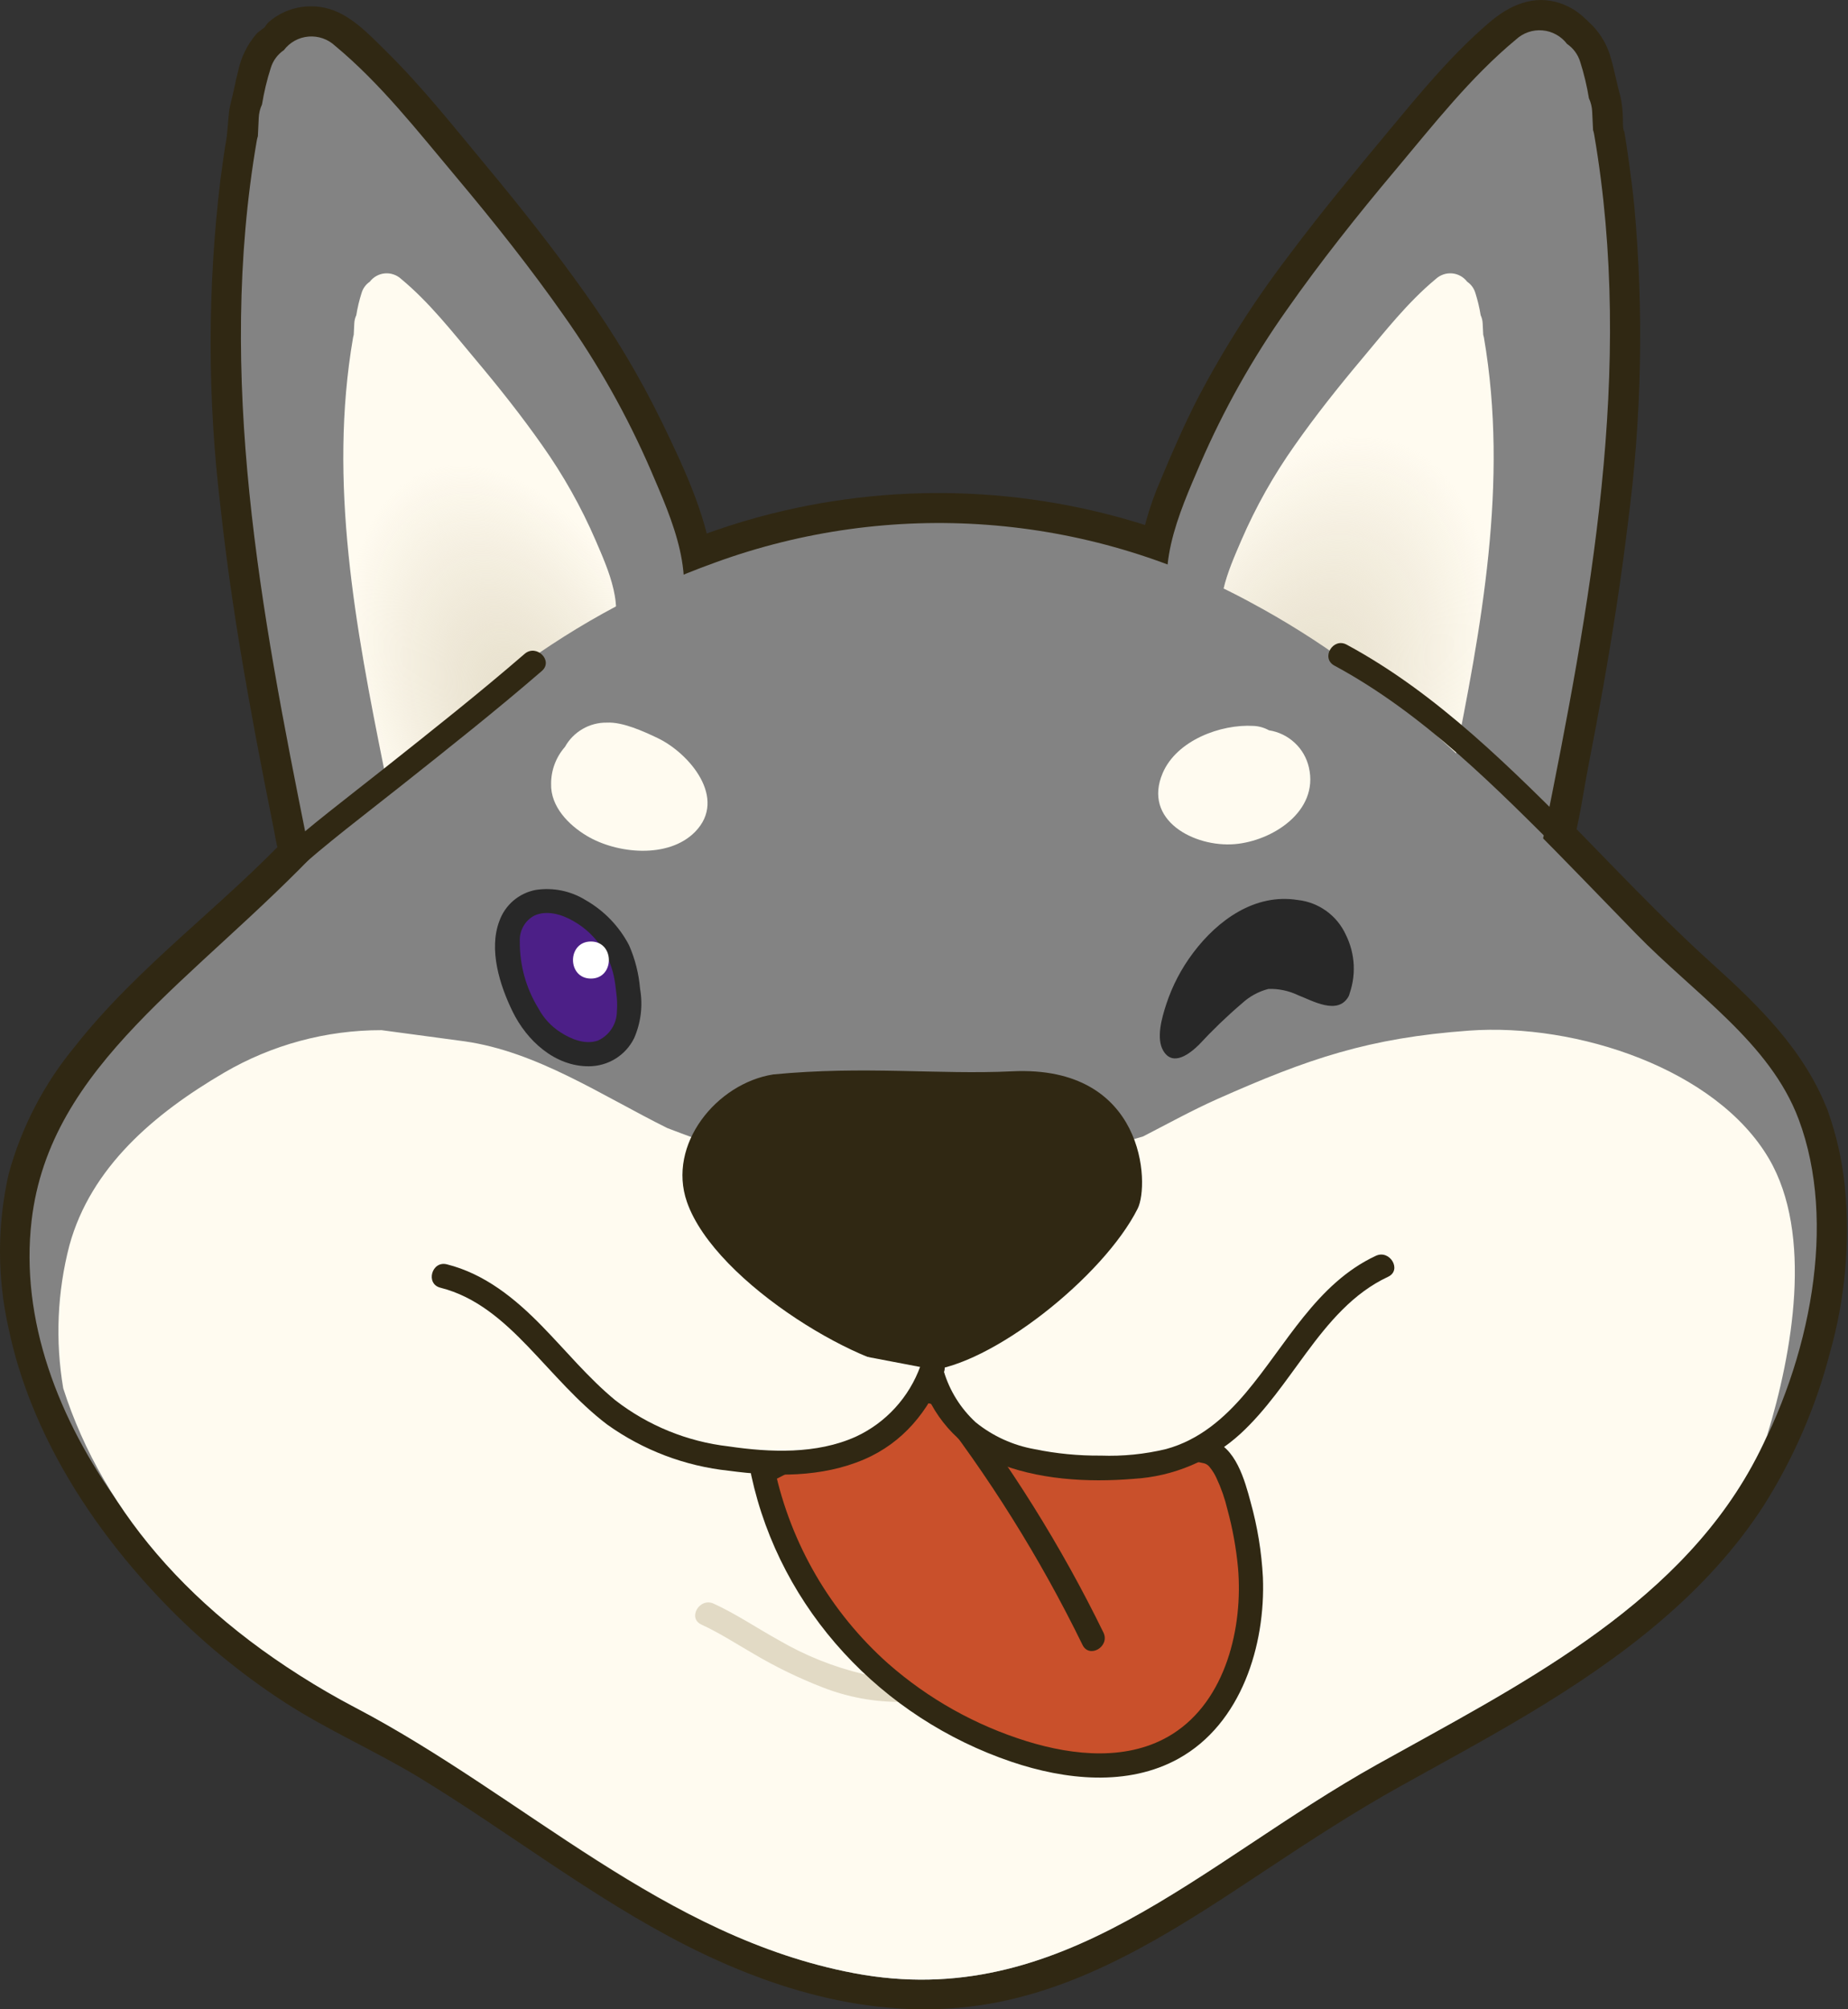 <svg width="46" height="50" viewBox="0 0 46 50" fill="none" xmlns="http://www.w3.org/2000/svg">
<rect x="0" y="0" width="46" height="50" fill="#333333" stroke="none"/>
<path d="M44.772 27.853C44.056 25.943 42.18 24.735 40.717 23.229C39.885 22.372 39.125 21.585 38.408 20.859C38.413 20.841 38.419 20.825 38.423 20.806C39.582 15.056 40.69 9.202 39.681 3.343L39.681 3.34C39.667 3.199 39.646 2.971 39.633 2.829C39.635 2.697 39.607 2.565 39.551 2.445C39.501 2.139 39.429 1.836 39.334 1.54C39.279 1.358 39.164 1.201 39.006 1.094C38.934 0.998 38.842 0.918 38.736 0.86C38.63 0.801 38.513 0.766 38.393 0.756C38.273 0.746 38.152 0.761 38.038 0.801C37.924 0.841 37.82 0.904 37.732 0.986C36.598 1.927 35.68 3.106 34.736 4.23C33.737 5.418 32.772 6.636 31.89 7.913C31.084 9.082 30.396 10.328 29.837 11.633C29.52 12.371 29.148 13.22 29.063 14.054C25.441 12.691 21.45 12.67 17.814 13.995C17.541 14.092 17.276 14.197 17.016 14.307C16.953 13.451 16.573 12.574 16.247 11.812C15.682 10.492 14.987 9.232 14.172 8.05C13.292 6.779 12.331 5.566 11.337 4.383C10.393 3.26 9.475 2.081 8.341 1.14C8.253 1.058 8.149 0.994 8.035 0.955C7.921 0.915 7.8 0.9 7.68 0.91C7.559 0.92 7.443 0.955 7.337 1.013C7.231 1.072 7.139 1.151 7.066 1.248C6.909 1.355 6.793 1.512 6.739 1.694C6.644 1.99 6.571 2.292 6.521 2.599C6.466 2.719 6.438 2.85 6.44 2.983C6.427 3.124 6.405 3.352 6.392 3.494L6.392 3.497C5.383 9.356 6.491 15.21 7.65 20.96C7.671 21.069 7.714 21.172 7.778 21.263C4.961 24.277 1.243 26.406 0.805 30.188C0.234 35.107 4.55 40.394 8.861 42.501C13.148 44.597 16.521 48.206 21.263 49.102C26.428 50.078 29.85 46.381 34.283 43.905C37.705 41.994 41.633 40.06 43.605 36.489C45.075 33.827 45.731 30.413 44.772 27.853Z" fill="#838383"/>
<path d="M45.501 27.652C44.916 26.129 43.767 25.016 42.578 23.944C41.308 22.796 40.144 21.544 38.942 20.326L39.137 21.06C39.319 20.417 39.408 19.732 39.535 19.076C39.661 18.43 39.782 17.785 39.898 17.138C40.14 15.778 40.353 14.414 40.518 13.043C40.866 10.413 40.92 7.752 40.679 5.11C40.642 4.748 40.596 4.387 40.546 4.026C40.526 3.879 40.505 3.731 40.482 3.584C40.469 3.502 40.456 3.42 40.443 3.339C40.435 3.289 40.427 3.24 40.418 3.191C40.403 3.098 40.407 3.126 40.43 3.275C40.384 3.221 40.401 2.976 40.395 2.894C40.39 2.723 40.369 2.552 40.331 2.384C40.245 2.083 40.193 1.773 40.104 1.471C40.025 1.16 39.866 0.874 39.643 0.641C39.597 0.596 39.367 0.37 39.497 0.505C39.464 0.472 39.434 0.44 39.399 0.409C39.236 0.263 39.045 0.152 38.839 0.082C38.169 -0.148 37.563 0.137 37.06 0.569C36.122 1.374 35.335 2.334 34.548 3.281C33.713 4.285 32.881 5.29 32.098 6.336C31.237 7.462 30.473 8.658 29.814 9.912C29.479 10.568 29.183 11.241 28.901 11.921C28.602 12.6 28.403 13.318 28.308 14.053L29.264 13.325C26.15 12.175 22.767 11.959 19.532 12.704C18.603 12.918 17.694 13.21 16.815 13.579L17.772 14.307C17.657 12.972 17.058 11.707 16.481 10.515C15.93 9.385 15.285 8.304 14.553 7.282C13.784 6.201 12.962 5.159 12.114 4.14C11.304 3.166 10.513 2.163 9.609 1.273C9.18 0.851 8.699 0.327 8.09 0.195C7.741 0.118 7.377 0.159 7.054 0.311C6.915 0.376 6.787 0.461 6.674 0.563C6.649 0.585 6.536 0.746 6.633 0.634C6.564 0.713 6.457 0.765 6.383 0.843C6.158 1.105 6.002 1.42 5.931 1.758C5.891 1.908 5.856 2.06 5.826 2.213C5.787 2.417 5.72 2.606 5.698 2.815C5.686 2.93 5.678 3.045 5.668 3.16C5.662 3.225 5.653 3.29 5.649 3.355C5.634 3.603 5.689 3.155 5.655 3.345C5.587 3.721 5.536 4.1 5.486 4.479C5.161 7.18 5.162 9.91 5.488 12.611C5.655 14.146 5.888 15.674 6.158 17.194C6.29 17.939 6.429 18.681 6.575 19.423C6.651 19.809 6.727 20.196 6.805 20.582C6.878 20.946 6.92 21.325 7.125 21.644L7.244 20.729C5.523 22.562 3.432 24.049 1.872 26.032C1.098 26.964 0.532 28.051 0.214 29.221C-0.073 30.491 -0.071 31.81 0.219 33.08C0.763 35.659 2.273 38.009 4.085 39.886C4.989 40.824 5.998 41.656 7.091 42.365C8.167 43.061 9.348 43.572 10.443 44.238C12.678 45.598 14.75 47.228 17.089 48.415C19.501 49.639 22.178 50.361 24.877 49.816C27.331 49.32 29.467 47.889 31.519 46.529C32.613 45.804 33.711 45.087 34.859 44.449C35.943 43.846 37.035 43.257 38.098 42.618C40.328 41.277 42.477 39.675 43.905 37.461C44.644 36.291 45.198 35.014 45.547 33.675C45.928 32.332 46.056 30.93 45.923 29.54C45.859 28.896 45.717 28.262 45.501 27.652C45.443 27.462 45.315 27.302 45.142 27.203C44.969 27.105 44.765 27.077 44.572 27.125C44.379 27.18 44.216 27.308 44.117 27.482C44.018 27.655 43.992 27.861 44.044 28.054C44.479 29.237 44.545 30.311 44.411 31.604C44.384 31.873 44.346 32.119 44.279 32.461C44.214 32.789 44.136 33.113 44.046 33.435C43.955 33.758 43.852 34.078 43.737 34.393C43.615 34.728 43.533 34.93 43.4 35.22C43.138 35.801 42.828 36.359 42.474 36.889C42.389 37.014 42.301 37.138 42.211 37.26C42.212 37.26 42.061 37.457 42.147 37.347C42.1 37.407 42.053 37.466 42.005 37.524C41.815 37.758 41.615 37.984 41.407 38.202C40.99 38.64 40.545 39.051 40.076 39.433C39.802 39.659 39.719 39.722 39.447 39.922C39.201 40.103 38.951 40.279 38.697 40.45C36.652 41.83 34.411 42.875 32.332 44.196C31.283 44.861 30.262 45.57 29.212 46.233C28.706 46.553 28.193 46.861 27.666 47.146C27.408 47.286 27.147 47.42 26.883 47.545C26.751 47.608 26.619 47.668 26.486 47.727C26.478 47.73 26.258 47.822 26.4 47.764C26.333 47.791 26.266 47.819 26.199 47.845C25.663 48.057 25.11 48.225 24.547 48.345C24.404 48.375 24.262 48.401 24.119 48.425C24.106 48.426 23.868 48.46 24.03 48.439C23.957 48.448 23.884 48.457 23.811 48.464C23.514 48.494 23.215 48.509 22.916 48.508C22.605 48.507 22.295 48.489 21.986 48.455C21.988 48.456 21.73 48.422 21.869 48.442C21.788 48.431 21.707 48.417 21.627 48.404C21.466 48.376 21.306 48.345 21.147 48.31C20.525 48.174 19.914 47.992 19.319 47.767C17.116 46.937 14.939 45.375 12.889 44.013C11.831 43.291 10.733 42.629 9.601 42.03C9.073 41.758 8.546 41.496 8.042 41.181C7.787 41.022 7.538 40.855 7.294 40.681C7.17 40.593 7.047 40.502 6.925 40.41C6.893 40.39 6.863 40.367 6.835 40.34C6.775 40.292 6.714 40.245 6.654 40.196C5.672 39.402 4.784 38.498 4.009 37.502C4.086 37.602 3.929 37.395 3.934 37.403C3.887 37.339 3.84 37.275 3.793 37.211C3.7 37.083 3.609 36.954 3.52 36.823C3.343 36.563 3.175 36.297 3.014 36.026C2.856 35.758 2.707 35.484 2.567 35.205C2.497 35.067 2.431 34.928 2.366 34.787C2.334 34.718 2.303 34.647 2.272 34.577C2.255 34.544 2.241 34.51 2.23 34.475C2.006 33.915 1.826 33.339 1.692 32.752C1.66 32.607 1.632 32.462 1.607 32.316C1.595 32.243 1.583 32.17 1.573 32.097C1.596 32.258 1.563 32.018 1.562 32.007C1.529 31.716 1.512 31.424 1.51 31.132C1.508 30.841 1.522 30.55 1.553 30.26C1.554 30.245 1.588 30.009 1.562 30.175C1.573 30.105 1.585 30.035 1.598 29.965C1.623 29.827 1.653 29.69 1.688 29.554C1.759 29.288 1.845 29.027 1.946 28.771C2.026 28.562 1.881 28.902 1.976 28.7C2.005 28.638 2.033 28.576 2.063 28.515C2.122 28.392 2.185 28.271 2.251 28.151C2.385 27.911 2.531 27.678 2.687 27.451C2.766 27.337 2.848 27.225 2.931 27.113C3.068 26.928 2.839 27.223 2.985 27.044C3.029 26.989 3.073 26.934 3.118 26.88C3.488 26.435 3.881 26.01 4.296 25.606C5.164 24.748 6.09 23.952 6.981 23.118C7.437 22.69 7.884 22.253 8.312 21.797C8.428 21.677 8.502 21.524 8.524 21.359C8.545 21.194 8.512 21.027 8.431 20.882C8.425 20.874 8.354 20.711 8.381 20.802C8.418 20.922 8.351 20.623 8.359 20.663C8.329 20.518 8.301 20.373 8.272 20.229C8.207 19.907 8.143 19.585 8.08 19.263C7.956 18.634 7.836 18.005 7.72 17.375C7.499 16.169 7.29 14.93 7.134 13.733C6.778 11.221 6.676 8.68 6.828 6.147C6.87 5.558 6.929 4.956 7.012 4.385C7.055 4.088 7.113 3.792 7.148 3.494C7.162 3.37 7.171 3.245 7.183 3.121C7.187 3.075 7.191 3.029 7.196 2.983C7.211 2.815 7.166 2.997 7.222 2.867C7.307 2.591 7.375 2.311 7.427 2.027C7.436 1.996 7.467 1.815 7.45 1.932L7.468 1.901C7.497 1.854 7.491 1.858 7.452 1.911L7.499 1.863C7.422 1.919 7.431 1.911 7.524 1.84C7.575 1.794 7.623 1.744 7.668 1.692C7.596 1.755 7.752 1.643 7.757 1.641C7.587 1.718 7.762 1.648 7.761 1.654L7.69 1.665C7.767 1.668 7.777 1.666 7.722 1.657C7.609 1.622 7.825 1.688 7.821 1.686C7.768 1.667 7.75 1.63 7.835 1.703C7.742 1.624 7.889 1.743 7.91 1.761C8.036 1.868 8.159 1.978 8.28 2.091C9.107 2.903 9.882 3.766 10.601 4.676C11.357 5.583 12.105 6.489 12.803 7.431C13.601 8.49 14.313 9.612 14.93 10.785C15.084 11.084 15.231 11.386 15.371 11.691C15.492 11.954 15.636 12.285 15.724 12.499C15.986 13.074 16.167 13.682 16.26 14.307C16.297 14.734 16.724 15.241 17.217 15.035C20.08 13.815 23.242 13.472 26.301 14.051C27.173 14.226 28.029 14.47 28.862 14.781C29.37 14.97 29.769 14.494 29.819 14.053C29.913 13.516 30.071 12.991 30.289 12.491C30.474 12.033 30.715 11.492 30.954 11.005C31.482 9.937 32.095 8.913 32.788 7.943C33.468 6.983 34.184 6.072 34.935 5.165C35.679 4.267 36.41 3.35 37.216 2.508C37.403 2.312 37.595 2.121 37.793 1.937C37.892 1.845 37.992 1.755 38.095 1.666C38.148 1.613 38.206 1.565 38.266 1.52C38.162 1.586 38.406 1.476 38.252 1.532C38.295 1.517 38.34 1.505 38.385 1.497C38.192 1.532 38.388 1.503 38.383 1.511L38.312 1.501C38.384 1.524 38.395 1.524 38.346 1.502C38.265 1.43 38.429 1.554 38.43 1.554C38.27 1.431 38.737 1.825 38.6 1.727C38.502 1.658 38.71 1.84 38.587 1.715L38.623 1.779C38.594 1.712 38.598 1.729 38.633 1.829C38.704 2.098 38.747 2.379 38.823 2.646C38.836 2.693 38.86 2.738 38.873 2.786C38.844 2.678 38.877 2.823 38.88 2.862C38.891 2.999 38.904 3.137 38.919 3.275C38.981 3.864 39.095 4.429 39.157 5.012C39.396 7.49 39.368 9.986 39.074 12.457C38.925 13.825 38.716 15.177 38.475 16.542C38.355 17.222 38.229 17.9 38.097 18.578C37.964 19.266 37.871 19.985 37.679 20.659C37.645 20.787 37.644 20.923 37.678 21.052C37.712 21.181 37.78 21.299 37.874 21.393C39.038 22.573 40.161 23.793 41.392 24.905C41.935 25.395 42.482 25.883 42.975 26.424C43.193 26.653 43.39 26.9 43.564 27.164C43.661 27.31 43.753 27.46 43.836 27.614C43.885 27.703 43.927 27.794 43.972 27.884C44.009 27.966 44.014 27.976 43.988 27.912C44.007 27.959 44.026 28.006 44.044 28.054C44.102 28.244 44.23 28.404 44.403 28.502C44.576 28.6 44.78 28.628 44.973 28.581C45.338 28.481 45.648 28.035 45.501 27.652Z" fill="#302813"/>
<path d="M6.392 3.497C6.398 3.461 6.407 3.425 6.419 3.39C6.426 3.237 6.434 3.083 6.441 2.93C6.446 2.816 6.473 2.703 6.522 2.599C6.572 2.292 6.644 1.99 6.739 1.694C6.793 1.512 6.909 1.355 7.066 1.248C7.139 1.151 7.231 1.072 7.337 1.013C7.443 0.955 7.559 0.92 7.68 0.91C7.8 0.9 7.921 0.915 8.035 0.955C8.149 0.994 8.253 1.058 8.341 1.14C9.475 2.081 10.393 3.26 11.337 4.383C12.283 5.509 13.199 6.661 14.043 7.865C14.891 9.064 15.613 10.348 16.197 11.696C16.716 12.91 17.43 14.449 16.745 15.722C16.694 15.827 16.62 15.919 16.527 15.99C16.435 16.061 16.327 16.109 16.213 16.131C16.142 16.217 16.056 16.288 15.958 16.34C13.524 17.689 10.904 18.875 9.197 21.162C8.804 21.689 7.81 21.756 7.65 20.96C6.491 15.21 5.383 9.356 6.392 3.497Z" fill="#838383"/>
<path d="M8.789 8.396C8.793 8.374 8.798 8.352 8.805 8.33L8.819 8.047C8.822 7.976 8.839 7.907 8.869 7.843C8.899 7.654 8.944 7.468 9.002 7.286C9.036 7.174 9.107 7.077 9.204 7.011C9.249 6.952 9.306 6.903 9.371 6.867C9.436 6.831 9.508 6.809 9.582 6.803C9.656 6.797 9.73 6.806 9.8 6.831C9.87 6.855 9.935 6.894 9.989 6.945C10.687 7.524 11.252 8.25 11.833 8.942C12.416 9.635 12.979 10.344 13.499 11.085C14.021 11.823 14.466 12.614 14.825 13.444C15.145 14.191 15.585 15.138 15.163 15.922C15.132 15.987 15.086 16.043 15.029 16.087C14.972 16.131 14.905 16.161 14.835 16.174C14.792 16.227 14.738 16.27 14.678 16.303C13.18 17.133 11.566 17.864 10.516 19.271C10.274 19.596 9.662 19.637 9.563 19.147C8.85 15.607 8.167 12.003 8.789 8.396Z" fill="#FFFBF0"/>
<path d="M39.681 3.343C39.675 3.307 39.666 3.271 39.654 3.236C39.647 3.083 39.639 2.93 39.632 2.776C39.627 2.662 39.599 2.549 39.551 2.445C39.501 2.139 39.429 1.836 39.334 1.54C39.279 1.358 39.164 1.201 39.007 1.094C38.934 0.998 38.842 0.918 38.736 0.86C38.63 0.801 38.514 0.766 38.393 0.756C38.273 0.746 38.152 0.761 38.038 0.801C37.924 0.841 37.82 0.904 37.732 0.986C36.598 1.927 35.68 3.106 34.736 4.23C33.79 5.355 32.874 6.507 32.03 7.711C31.181 8.91 30.46 10.194 29.876 11.542C29.357 12.757 28.642 14.295 29.328 15.569C29.378 15.673 29.453 15.765 29.546 15.836C29.638 15.907 29.746 15.955 29.86 15.977C29.931 16.063 30.017 16.134 30.114 16.186C32.548 17.535 35.169 18.721 36.876 21.008C37.269 21.535 38.263 21.602 38.423 20.806C39.582 15.056 40.69 9.202 39.681 3.343Z" fill="#838383"/>
<path d="M36.937 8.396C36.932 8.374 36.927 8.352 36.92 8.33L36.906 8.047C36.903 7.976 36.886 7.907 36.856 7.843C36.826 7.654 36.781 7.468 36.723 7.286C36.689 7.174 36.618 7.077 36.521 7.011C36.476 6.952 36.419 6.903 36.355 6.867C36.289 6.831 36.218 6.809 36.144 6.803C36.069 6.797 35.995 6.806 35.925 6.831C35.855 6.855 35.791 6.894 35.736 6.945C35.038 7.524 34.473 8.25 33.892 8.942C33.309 9.635 32.746 10.344 32.226 11.085C31.704 11.823 31.259 12.614 30.9 13.444C30.58 14.191 30.14 15.138 30.562 15.922C30.594 15.987 30.64 16.043 30.696 16.087C30.753 16.131 30.82 16.161 30.89 16.174C30.933 16.227 30.987 16.27 31.047 16.303C32.545 17.133 34.159 17.864 35.209 19.271C35.452 19.596 36.063 19.637 36.162 19.147C36.875 15.607 37.558 12.003 36.937 8.396Z" fill="#FFFBF0"/>
<path opacity="0.84" d="M8.789 8.396C8.793 8.374 8.798 8.352 8.805 8.33L8.819 8.047C8.822 7.976 8.839 7.907 8.869 7.843C8.899 7.654 8.944 7.468 9.002 7.286C9.036 7.174 9.107 7.077 9.204 7.011C9.249 6.952 9.306 6.903 9.371 6.867C9.436 6.831 9.508 6.809 9.582 6.803C9.656 6.797 9.73 6.806 9.8 6.831C9.87 6.855 9.935 6.894 9.989 6.945C10.687 7.524 11.252 8.25 11.833 8.942C12.416 9.635 12.979 10.344 13.499 11.085C14.021 11.823 14.466 12.614 14.825 13.444C15.145 14.191 15.585 15.138 15.163 15.922C15.132 15.987 15.086 16.043 15.029 16.087C14.972 16.131 14.905 16.161 14.835 16.174C14.792 16.227 14.738 16.27 14.678 16.303C13.18 17.133 11.566 17.864 10.516 19.271C10.274 19.596 9.662 19.637 9.563 19.147C8.85 15.607 8.167 12.003 8.789 8.396Z" fill="url(#paint0_radial_204_670)"/>
<path opacity="0.84" d="M36.937 8.396C36.932 8.374 36.927 8.352 36.92 8.33L36.906 8.047C36.903 7.976 36.886 7.907 36.856 7.843C36.826 7.654 36.781 7.468 36.723 7.286C36.689 7.174 36.618 7.077 36.521 7.011C36.476 6.952 36.419 6.903 36.355 6.867C36.289 6.831 36.218 6.809 36.144 6.803C36.069 6.797 35.995 6.806 35.925 6.831C35.855 6.855 35.791 6.894 35.736 6.945C35.038 7.524 34.473 8.25 33.892 8.942C33.309 9.635 32.746 10.344 32.226 11.085C31.704 11.823 31.259 12.614 30.9 13.444C30.58 14.191 30.14 15.138 30.562 15.922C30.594 15.987 30.64 16.043 30.696 16.087C30.753 16.131 30.82 16.161 30.89 16.174C30.933 16.227 30.987 16.27 31.047 16.303C32.545 17.133 34.159 17.864 35.209 19.271C35.452 19.596 36.063 19.637 36.162 19.147C36.875 15.607 37.558 12.003 36.937 8.396Z" fill="url(#paint1_radial_204_670)"/>
<path opacity="0.38" d="M8.861 42.501C13.071 44.746 16.521 48.206 21.264 49.102C26.428 50.078 29.85 46.381 34.283 43.905C37.705 41.994 41.633 40.06 43.605 36.488C43.747 36.232 43.874 35.975 43.987 35.717C44.619 33.661 45.136 30.716 44.032 28.833C42.724 26.603 39.248 25.453 36.571 25.646C34.071 25.827 32.563 26.344 30.307 27.347C29.675 27.628 29.07 27.963 28.455 28.279C27.614 28.539 26.751 28.719 25.902 28.959C25.009 29.211 24.149 29.545 23.258 29.78C22.98 29.784 22.703 29.777 22.426 29.761C20.442 29.364 18.497 28.799 16.61 28.071C14.971 27.258 13.37 26.171 11.565 25.913C10.876 25.82 10.187 25.728 9.498 25.635C8.119 25.633 6.765 25.999 5.575 26.695C4.203 27.494 3.11 28.695 2.443 30.135C1.776 31.575 1.568 33.185 1.846 34.746C2.937 37.98 4.909 40.394 8.861 42.501Z" fill="url(#paint2_radial_204_670)"/>
<path d="M44.772 27.853C44.056 25.943 42.18 24.735 40.717 23.229C36.905 19.303 34.593 16.847 31.119 14.985C29.099 13.887 26.867 13.231 24.573 13.06C22.279 12.889 19.975 13.208 17.814 13.994C13.828 15.419 10.905 17.986 8.034 21.032C4.858 24.403 1.238 26.479 0.786 30.377C0.215 35.297 4.55 40.292 8.861 42.501C13.107 44.678 16.521 48.206 21.263 49.102C26.428 50.078 29.85 46.381 34.283 43.905C37.705 41.994 41.633 40.06 43.605 36.489C45.075 33.827 45.731 30.413 44.772 27.853Z" fill="#838383"/>
<path d="M8.861 42.501C13.082 44.726 16.521 48.206 21.264 49.102C26.428 50.078 29.85 46.381 34.283 43.905C37.705 41.994 41.633 40.06 43.605 36.488C43.747 36.232 43.874 35.975 43.987 35.717C44.619 33.661 45.136 30.716 44.032 28.833C42.724 26.603 39.248 25.453 36.571 25.646C34.071 25.827 32.563 26.344 30.306 27.347C29.675 27.628 29.07 27.963 28.455 28.279C27.614 28.539 26.751 28.719 25.902 28.959C25.009 29.211 24.149 29.545 23.258 29.78C22.98 29.784 22.703 29.777 22.426 29.761C20.442 29.364 18.497 28.799 16.61 28.071C14.971 27.258 13.37 26.171 11.565 25.913C10.876 25.82 10.187 25.728 9.498 25.635C8.119 25.633 6.765 25.999 5.575 26.695C3.837 27.712 2.262 29.048 1.728 30.989C1.425 32.151 1.373 33.364 1.574 34.547C2.576 37.677 4.961 40.445 8.861 42.501Z" fill="#FFFBF0"/>
<path d="M17.46 40.427C17.913 40.635 18.334 40.91 18.765 41.158C19.306 41.478 19.873 41.754 20.46 41.983C21.094 42.233 21.77 42.358 22.452 42.351C22.796 42.328 23.137 42.286 23.476 42.224C23.817 42.176 24.16 42.138 24.501 42.084C25.27 41.962 26.006 41.737 26.605 41.22C26.9 40.965 26.471 40.54 26.178 40.793C25.562 41.324 24.729 41.454 23.949 41.558C23.123 41.668 22.325 41.834 21.496 41.659C20.748 41.482 20.031 41.194 19.368 40.805C18.833 40.509 18.321 40.161 17.765 39.906C17.414 39.744 17.106 40.265 17.46 40.427V40.427Z" fill="#E2DAC5"/>
<path d="M30.062 36.125C30.749 36.274 31.088 38.534 31.125 39.089C31.202 40.26 30.961 41.511 30.285 42.489C28.404 45.213 24.271 43.547 22.196 41.867C20.565 40.537 19.435 38.692 18.992 36.635L22.97 34.581C22.97 34.581 30.056 36.123 30.062 36.125Z" fill="#C9502B"/>
<path d="M29.981 36.416C30.037 36.434 30.084 36.469 30.118 36.517C30.182 36.597 30.236 36.684 30.279 36.778C30.397 37.029 30.489 37.292 30.553 37.563C30.682 38.037 30.77 38.521 30.816 39.009C30.945 40.488 30.52 42.308 29.184 43.151C28.101 43.833 26.727 43.691 25.559 43.33C24.284 42.935 23.106 42.275 22.104 41.394C20.675 40.12 19.687 38.426 19.283 36.555L19.145 36.896L22.629 35.096L23.122 34.841L22.889 34.872C24.96 35.323 27.03 35.773 29.101 36.224C29.394 36.288 29.688 36.352 29.981 36.416C30.361 36.499 30.523 35.916 30.142 35.834C28.48 35.471 26.817 35.109 25.155 34.748C24.467 34.598 23.781 34.431 23.09 34.298C22.876 34.257 22.715 34.373 22.531 34.468L21.292 35.108L18.839 36.375C18.782 36.409 18.738 36.461 18.713 36.522C18.688 36.584 18.684 36.651 18.701 36.716C19.426 40.068 21.953 42.752 25.183 43.843C26.507 44.29 28.069 44.466 29.338 43.761C30.901 42.893 31.503 40.94 31.436 39.252C31.403 38.617 31.3 37.987 31.129 37.375C30.987 36.845 30.757 35.995 30.142 35.834C30.066 35.815 29.985 35.828 29.918 35.867C29.851 35.907 29.801 35.972 29.78 36.047C29.759 36.123 29.769 36.203 29.806 36.272C29.844 36.341 29.907 36.392 29.981 36.416V36.416Z" fill="#302813"/>
<path d="M23.121 34.823C24.606 36.719 25.888 38.767 26.945 40.931C27.113 41.281 27.634 40.975 27.467 40.626C26.41 38.462 25.128 36.415 23.643 34.518C23.601 34.451 23.535 34.402 23.458 34.382C23.381 34.362 23.299 34.372 23.23 34.41C23.161 34.45 23.111 34.517 23.09 34.594C23.07 34.671 23.081 34.754 23.121 34.823Z" fill="#302813"/>
<path d="M28.319 30.075C28.619 29.479 28.511 26.498 25.192 26.659C23.368 26.747 21.508 26.517 19.246 26.737C17.836 26.96 16.603 28.48 17.099 29.909C17.808 31.95 21.661 34.207 23.048 34.112C24.659 34.002 27.468 31.77 28.319 30.075Z" fill="#302813"/>
<path d="M14.427 22.66C14.051 22.431 13.386 22.261 12.948 22.66C12.229 23.314 12.9 25.083 13.42 25.634C13.881 26.123 14.668 26.449 15.214 26.058C15.6 25.781 15.709 25.244 15.65 24.773C15.579 24.197 15.555 23.346 14.427 22.66Z" fill="#4C1F87"/>
<path d="M14.579 22.4C14.207 22.169 13.765 22.079 13.332 22.146C13.128 22.185 12.937 22.277 12.779 22.412C12.621 22.547 12.501 22.721 12.431 22.917C12.158 23.632 12.441 24.521 12.76 25.173C13.114 25.896 13.811 26.541 14.664 26.534C14.896 26.532 15.124 26.467 15.322 26.344C15.52 26.222 15.679 26.046 15.783 25.838C15.954 25.45 16.006 25.02 15.932 24.602C15.901 24.228 15.808 23.861 15.656 23.517C15.411 23.05 15.038 22.662 14.579 22.4C14.248 22.194 13.944 22.716 14.274 22.921C14.546 23.075 14.778 23.288 14.956 23.545C15.134 23.801 15.251 24.094 15.3 24.402C15.313 24.479 15.312 24.476 15.319 24.526C15.325 24.581 15.332 24.635 15.338 24.689C15.362 24.853 15.368 25.018 15.355 25.183C15.351 25.334 15.305 25.481 15.221 25.607C15.137 25.733 15.019 25.833 14.88 25.895C14.569 26.002 14.222 25.862 13.96 25.694C13.724 25.545 13.531 25.337 13.4 25.09C13.093 24.59 12.934 24.014 12.939 23.428C12.932 23.298 12.962 23.168 13.026 23.053C13.09 22.939 13.185 22.845 13.301 22.784C13.611 22.64 13.996 22.757 14.274 22.921C14.343 22.958 14.424 22.967 14.5 22.946C14.575 22.925 14.64 22.875 14.679 22.808C14.719 22.74 14.731 22.66 14.712 22.584C14.693 22.507 14.646 22.441 14.579 22.4V22.4Z" fill="#282828"/>
<path d="M32.581 19.098C32.527 18.862 32.404 18.647 32.226 18.483C32.049 18.318 31.826 18.21 31.587 18.173C31.469 18.108 31.338 18.07 31.204 18.064C30.383 18.015 29.291 18.425 28.943 19.234C28.436 20.413 29.729 21.089 30.734 21.006C31.67 20.928 32.832 20.19 32.581 19.098Z" fill="#FFFBF0"/>
<path d="M16.367 18.365C16.023 18.201 15.499 17.961 15.107 17.982C14.895 17.979 14.685 18.033 14.502 18.14C14.318 18.246 14.166 18.4 14.063 18.586C13.84 18.84 13.717 19.166 13.718 19.504C13.702 20.071 14.155 20.529 14.604 20.798C15.357 21.25 16.639 21.373 17.3 20.702C18.12 19.868 17.152 18.738 16.367 18.365Z" fill="#FFFBF0"/>
<path d="M11.043 31.752C12.943 32.208 13.919 34.309 15.548 35.389C16.534 36.043 17.736 36.299 18.918 36.373C19.542 36.429 20.172 36.387 20.783 36.247C21.34 36.123 21.855 35.858 22.279 35.477C22.702 35.096 23.02 34.612 23.202 34.073" fill="#FFFBF0"/>
<path d="M10.962 32.044C11.843 32.265 12.52 32.861 13.135 33.5C13.778 34.168 14.372 34.886 15.115 35.45C16.008 36.088 17.052 36.484 18.145 36.599C19.268 36.75 20.449 36.77 21.508 36.317C22.474 35.903 23.117 35.117 23.494 34.153C23.635 33.791 23.051 33.634 22.911 33.993C22.772 34.378 22.559 34.731 22.282 35.034C22.006 35.336 21.673 35.58 21.301 35.752C20.324 36.191 19.171 36.145 18.133 35.992C17.108 35.874 16.134 35.477 15.318 34.846C14.647 34.294 14.095 33.617 13.49 32.998C12.823 32.315 12.067 31.699 11.123 31.462C10.745 31.367 10.585 31.949 10.962 32.044H10.962Z" fill="#302813"/>
<path d="M23.202 34.207C23.315 34.617 23.518 34.998 23.796 35.321C24.073 35.644 24.419 35.901 24.808 36.075C25.634 36.397 26.517 36.55 27.403 36.524C28.155 36.53 28.927 36.476 29.614 36.171C31.675 35.257 32.347 32.444 34.4 31.511" fill="#FFFBF0"/>
<path d="M22.911 34.287C23.044 34.747 23.277 35.172 23.593 35.532C23.909 35.892 24.3 36.179 24.739 36.371C25.811 36.824 27.07 36.895 28.218 36.8C29.21 36.742 30.151 36.344 30.883 35.673C31.515 35.089 31.999 34.365 32.508 33.677C33.067 32.921 33.681 32.177 34.552 31.772C34.904 31.607 34.598 31.087 34.247 31.25C32.767 31.94 32.017 33.467 31.01 34.659C30.473 35.295 29.845 35.836 29.026 36.059C28.495 36.187 27.949 36.242 27.403 36.222C26.85 36.227 26.297 36.174 25.754 36.062C25.216 35.967 24.71 35.736 24.285 35.392C23.913 35.048 23.639 34.611 23.494 34.126C23.375 33.758 22.791 33.915 22.911 34.287V34.287Z" fill="#302813"/>
<path d="M14.709 23.429C14.114 23.429 14.114 24.351 14.709 24.351C15.305 24.351 15.305 23.429 14.709 23.429Z" fill="white"/>
<path d="M32.154 23.736C31.558 23.736 31.558 24.658 32.154 24.658C32.749 24.658 32.749 23.736 32.154 23.736Z" fill="white"/>
<path d="M7.258 21.771C8.128 20.986 9.073 20.278 9.991 19.549C11.169 18.614 12.349 17.681 13.487 16.697C13.782 16.442 13.353 16.017 13.06 16.27C11.922 17.254 10.741 18.187 9.563 19.122C8.645 19.851 7.701 20.558 6.831 21.344C6.542 21.606 6.97 22.032 7.258 21.771V21.771Z" fill="#302813"/>
<path d="M39.452 20.957C37.636 19.145 35.801 17.272 33.52 16.041C33.178 15.857 32.872 16.378 33.215 16.563C35.452 17.77 37.244 19.607 39.024 21.384C39.082 21.438 39.158 21.467 39.236 21.466C39.314 21.465 39.389 21.433 39.445 21.377C39.5 21.322 39.532 21.247 39.533 21.169C39.535 21.09 39.505 21.015 39.452 20.957V20.957Z" fill="#302813"/>
<path d="M33.305 24.647C33.553 24.133 33.294 23.107 32.757 22.853C30.879 21.966 29.186 24.485 29.186 25.819C29.186 26.636 30.123 24.928 31.293 24.379C32.031 24.033 33.128 25.015 33.305 24.647Z" fill="#282828"/>
<path d="M33.566 24.799C33.663 24.552 33.708 24.288 33.697 24.023C33.685 23.758 33.618 23.498 33.5 23.261C33.393 23.026 33.226 22.822 33.017 22.671C32.807 22.519 32.562 22.424 32.304 22.396C31.237 22.225 30.312 22.897 29.7 23.71C29.406 24.1 29.178 24.536 29.027 25C28.924 25.317 28.769 25.843 28.96 26.154C29.203 26.553 29.626 26.212 29.846 25.996C30.18 25.635 30.535 25.293 30.909 24.974C31.097 24.799 31.325 24.673 31.573 24.609C31.831 24.601 32.087 24.656 32.319 24.768C32.673 24.904 33.3 25.269 33.566 24.799C33.603 24.73 33.612 24.649 33.591 24.574C33.57 24.498 33.52 24.434 33.453 24.394C33.385 24.355 33.304 24.343 33.228 24.362C33.152 24.38 33.086 24.428 33.044 24.494C33.021 24.535 33.114 24.449 33.133 24.431C33.164 24.403 33.173 24.444 33.12 24.427C33.175 24.445 33.086 24.416 33.068 24.411C33.028 24.399 32.989 24.386 32.949 24.372C32.768 24.308 32.593 24.227 32.413 24.161C32.011 24.013 31.567 23.925 31.161 24.109C30.384 24.459 29.901 25.165 29.273 25.704C29.227 25.743 29.294 25.689 29.252 25.721C29.239 25.732 29.207 25.741 29.198 25.754C29.209 25.745 29.222 25.738 29.235 25.734C29.249 25.731 29.264 25.73 29.277 25.733C29.359 25.746 29.416 25.814 29.478 25.844C29.494 25.852 29.509 25.874 29.49 25.867C29.478 25.863 29.495 25.823 29.488 25.861C29.482 25.895 29.489 25.86 29.489 25.849C29.488 25.815 29.489 25.781 29.49 25.747C29.493 25.68 29.5 25.612 29.512 25.546C29.583 25.173 29.718 24.816 29.911 24.489C30.292 23.818 30.905 23.138 31.699 22.991C32.059 22.925 32.574 22.982 32.818 23.285C33.052 23.577 33.205 24.137 33.044 24.494C33.006 24.564 32.996 24.645 33.016 24.722C33.036 24.799 33.085 24.865 33.153 24.907C33.222 24.947 33.304 24.958 33.382 24.938C33.459 24.917 33.525 24.867 33.566 24.799V24.799Z" fill="#282828"/>
<defs>
<radialGradient id="paint0_radial_204_670" cx="0" cy="0" r="1" gradientUnits="userSpaceOnUse" gradientTransform="translate(12.964 17.842) rotate(-111.051) scale(6.57 3.85)">
<stop stop-color="#E2DAC5"/>
<stop offset="0.093" stop-color="#E2DAC5" stop-opacity="0.957"/>
<stop offset="0.25" stop-color="#E2DAC5" stop-opacity="0.84"/>
<stop offset="0.452" stop-color="#E2DAC5" stop-opacity="0.65"/>
<stop offset="0.691" stop-color="#E2DAC5" stop-opacity="0.386"/>
<stop offset="0.959" stop-color="#E2DAC5" stop-opacity="0.054"/>
<stop offset="1" stop-color="#E2DAC5" stop-opacity="0"/>
</radialGradient>
<radialGradient id="paint1_radial_204_670" cx="0" cy="0" r="1" gradientUnits="userSpaceOnUse" gradientTransform="translate(32.435 17.689) rotate(-70.778) scale(7.101 4.333)">
<stop stop-color="#E2DAC5"/>
<stop offset="0.093" stop-color="#E2DAC5" stop-opacity="0.957"/>
<stop offset="0.25" stop-color="#E2DAC5" stop-opacity="0.84"/>
<stop offset="0.452" stop-color="#E2DAC5" stop-opacity="0.65"/>
<stop offset="0.691" stop-color="#E2DAC5" stop-opacity="0.386"/>
<stop offset="0.959" stop-color="#E2DAC5" stop-opacity="0.054"/>
<stop offset="1" stop-color="#E2DAC5" stop-opacity="0"/>
</radialGradient>
<radialGradient id="paint2_radial_204_670" cx="0" cy="0" r="1" gradientUnits="userSpaceOnUse" gradientTransform="translate(23.606 51.611) rotate(180) scale(15.375 9.749)">
<stop stop-color="#E2DAC5"/>
<stop offset="0.093" stop-color="#E2DAC5" stop-opacity="0.957"/>
<stop offset="0.25" stop-color="#E2DAC5" stop-opacity="0.84"/>
<stop offset="0.452" stop-color="#E2DAC5" stop-opacity="0.65"/>
<stop offset="0.691" stop-color="#E2DAC5" stop-opacity="0.386"/>
<stop offset="0.959" stop-color="#E2DAC5" stop-opacity="0.054"/>
<stop offset="1" stop-color="#E2DAC5" stop-opacity="0"/>
</radialGradient>
</defs>
</svg>
